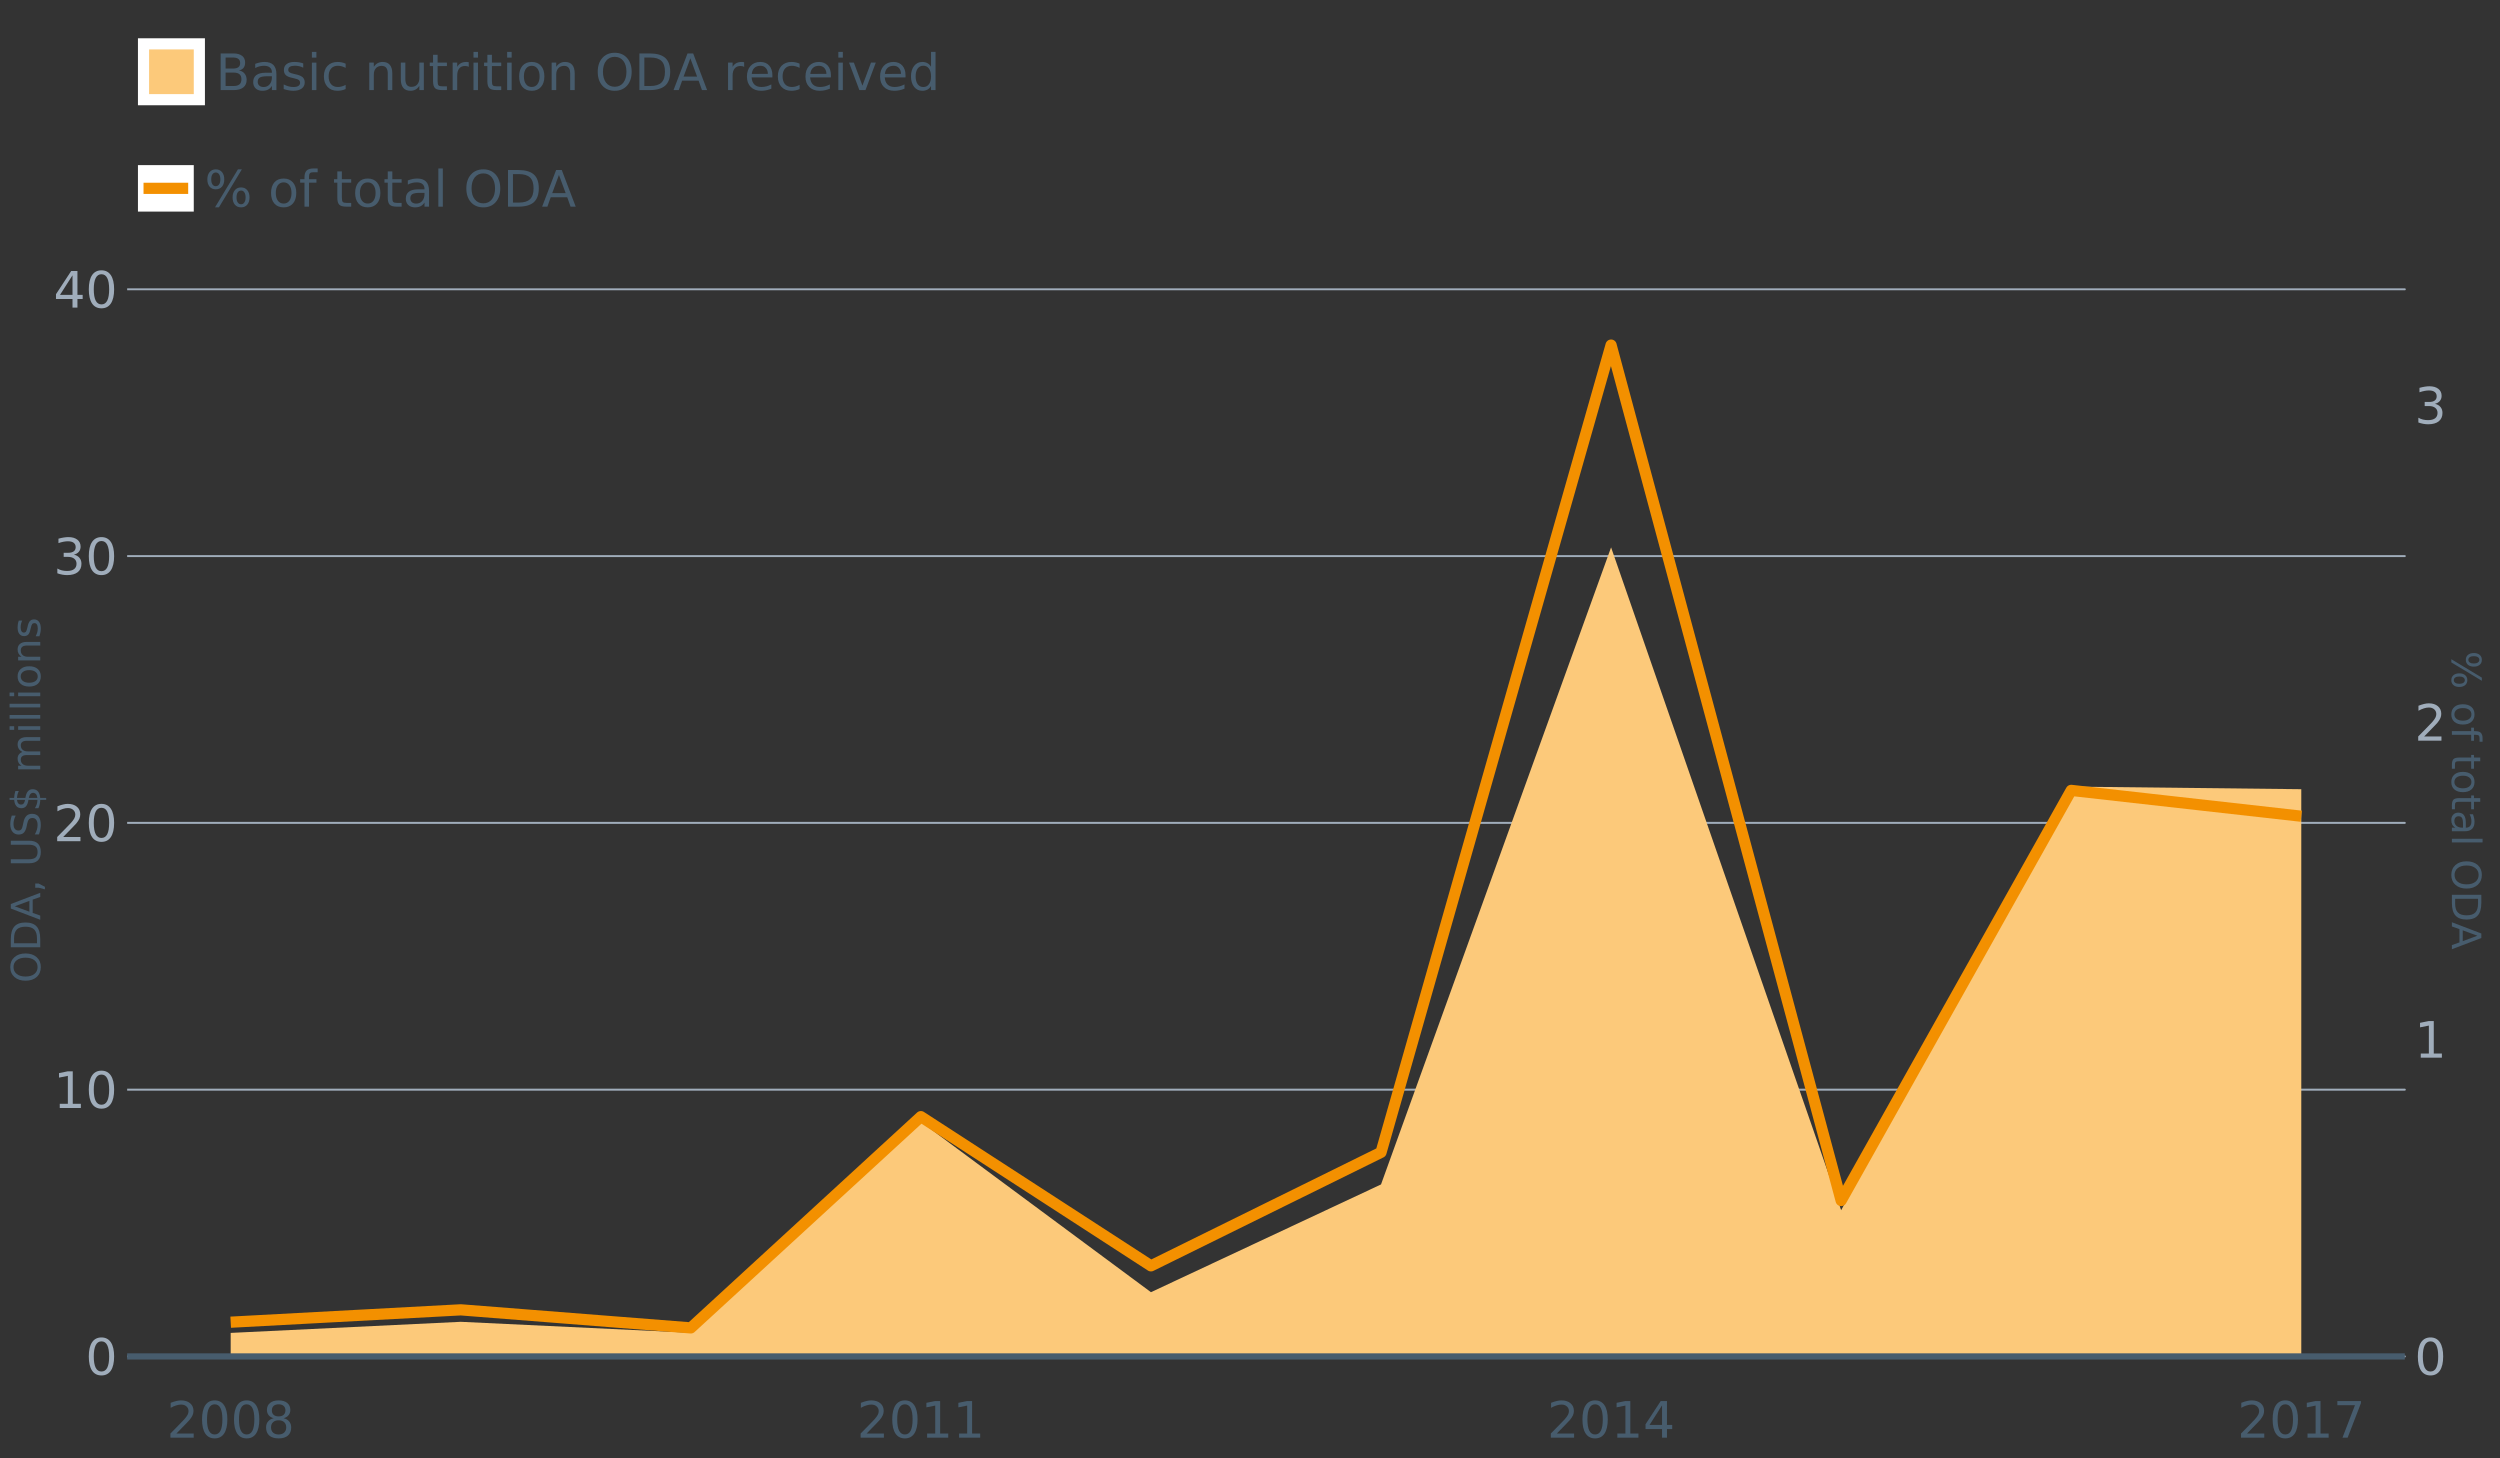 <?xml version="1.0" encoding="UTF-8"?>
<svg xmlns="http://www.w3.org/2000/svg" xmlns:xlink="http://www.w3.org/1999/xlink" width="1234.286pt" height="720pt" viewBox="0 0 1234.286 720" version="1.1">
<rect x="0" y="0" width="1234.286" height="720" fill="#333333" stroke="none"/>
<defs>
<g>
<symbol overflow="visible" id="glyph0-0">
<path style="stroke:none;" d="M 1.234 4.391 L 1.234 -17.5 L 13.641 -17.5 L 13.641 4.391 Z M 2.625 3 L 12.266 3 L 12.266 -16.094 L 2.625 -16.094 Z M 2.625 3 "/>
</symbol>
<symbol overflow="visible" id="glyph0-1">
<path style="stroke:none;" d="M 7.891 -16.484 C 6.629 -16.484 5.68 -15.859 5.047 -14.609 C 4.41 -13.367 4.094 -11.508 4.094 -9.031 C 4.094 -6.551 4.41 -4.691 5.047 -3.453 C 5.68 -2.211 6.629 -1.594 7.891 -1.594 C 9.16 -1.594 10.109 -2.211 10.734 -3.453 C 11.367 -4.691 11.688 -6.551 11.688 -9.031 C 11.688 -11.508 11.367 -13.367 10.734 -14.609 C 10.109 -15.859 9.16 -16.484 7.891 -16.484 Z M 7.891 -18.422 C 9.91 -18.422 11.457 -17.617 12.531 -16.016 C 13.602 -14.41 14.141 -12.082 14.141 -9.031 C 14.141 -5.977 13.602 -3.648 12.531 -2.047 C 11.457 -0.453 9.91 0.344 7.891 0.344 C 5.859 0.344 4.305 -0.453 3.234 -2.047 C 2.172 -3.648 1.641 -5.977 1.641 -9.031 C 1.641 -12.082 2.172 -14.41 3.234 -16.016 C 4.305 -17.617 5.859 -18.422 7.891 -18.422 Z M 7.891 -18.422 "/>
</symbol>
<symbol overflow="visible" id="glyph0-2">
<path style="stroke:none;" d="M 3.078 -2.062 L 7.078 -2.062 L 7.078 -15.859 L 2.719 -14.984 L 2.719 -17.219 L 7.047 -18.094 L 9.5 -18.094 L 9.5 -2.062 L 13.5 -2.062 L 13.5 0 L 3.078 0 Z M 3.078 -2.062 "/>
</symbol>
<symbol overflow="visible" id="glyph0-3">
<path style="stroke:none;" d="M 4.766 -2.062 L 13.297 -2.062 L 13.297 0 L 1.812 0 L 1.812 -2.062 C 2.738 -3.02 4.004 -4.305 5.609 -5.922 C 7.211 -7.547 8.223 -8.594 8.641 -9.062 C 9.422 -9.945 9.969 -10.691 10.281 -11.297 C 10.594 -11.91 10.75 -12.508 10.75 -13.094 C 10.75 -14.051 10.41 -14.832 9.734 -15.438 C 9.055 -16.051 8.176 -16.359 7.094 -16.359 C 6.332 -16.359 5.523 -16.223 4.672 -15.953 C 3.816 -15.691 2.906 -15.289 1.938 -14.75 L 1.938 -17.219 C 2.926 -17.613 3.848 -17.91 4.703 -18.109 C 5.555 -18.316 6.336 -18.422 7.047 -18.422 C 8.922 -18.422 10.414 -17.953 11.531 -17.016 C 12.645 -16.078 13.203 -14.82 13.203 -13.25 C 13.203 -12.508 13.062 -11.805 12.781 -11.141 C 12.508 -10.473 12.004 -9.688 11.266 -8.781 C 11.066 -8.551 10.426 -7.875 9.344 -6.75 C 8.258 -5.633 6.734 -4.07 4.766 -2.062 Z M 4.766 -2.062 "/>
</symbol>
<symbol overflow="visible" id="glyph0-4">
<path style="stroke:none;" d="M 10.062 -9.75 C 11.238 -9.5 12.156 -8.977 12.812 -8.188 C 13.469 -7.395 13.797 -6.422 13.797 -5.266 C 13.797 -3.473 13.18 -2.086 11.953 -1.109 C 10.723 -0.141 8.977 0.344 6.719 0.344 C 5.957 0.344 5.176 0.27 4.375 0.125 C 3.57 -0.02 2.742 -0.242 1.891 -0.547 L 1.891 -2.906 C 2.566 -2.508 3.305 -2.207 4.109 -2 C 4.922 -1.801 5.77 -1.703 6.656 -1.703 C 8.188 -1.703 9.352 -2.004 10.156 -2.609 C 10.957 -3.223 11.359 -4.109 11.359 -5.266 C 11.359 -6.328 10.984 -7.156 10.234 -7.75 C 9.492 -8.352 8.457 -8.656 7.125 -8.656 L 5.016 -8.656 L 5.016 -10.672 L 7.219 -10.672 C 8.426 -10.672 9.348 -10.91 9.984 -11.391 C 10.617 -11.867 10.938 -12.562 10.938 -13.469 C 10.938 -14.395 10.609 -15.109 9.953 -15.609 C 9.297 -16.109 8.352 -16.359 7.125 -16.359 C 6.457 -16.359 5.738 -16.285 4.969 -16.141 C 4.195 -15.992 3.352 -15.766 2.438 -15.453 L 2.438 -17.641 C 3.363 -17.898 4.234 -18.094 5.047 -18.219 C 5.859 -18.352 6.625 -18.422 7.344 -18.422 C 9.195 -18.422 10.664 -18 11.75 -17.156 C 12.832 -16.312 13.375 -15.172 13.375 -13.734 C 13.375 -12.723 13.086 -11.875 12.516 -11.188 C 11.941 -10.5 11.125 -10.02 10.062 -9.75 Z M 10.062 -9.75 "/>
</symbol>
<symbol overflow="visible" id="glyph0-5">
<path style="stroke:none;" d="M 9.375 -15.953 L 3.203 -6.297 L 9.375 -6.297 Z M 8.734 -18.094 L 11.812 -18.094 L 11.812 -6.297 L 14.391 -6.297 L 14.391 -4.266 L 11.812 -4.266 L 11.812 0 L 9.375 0 L 9.375 -4.266 L 1.219 -4.266 L 1.219 -6.625 Z M 8.734 -18.094 "/>
</symbol>
<symbol overflow="visible" id="glyph0-6">
<path style="stroke:none;" d="M 7.891 -8.594 C 6.723 -8.594 5.805 -8.281 5.141 -7.656 C 4.473 -7.031 4.141 -6.176 4.141 -5.094 C 4.141 -4 4.473 -3.141 5.141 -2.516 C 5.805 -1.898 6.723 -1.594 7.891 -1.594 C 9.047 -1.594 9.957 -1.906 10.625 -2.531 C 11.301 -3.156 11.641 -4.008 11.641 -5.094 C 11.641 -6.176 11.305 -7.031 10.641 -7.656 C 9.973 -8.281 9.055 -8.594 7.891 -8.594 Z M 5.438 -9.625 C 4.383 -9.883 3.566 -10.375 2.984 -11.094 C 2.398 -11.812 2.109 -12.691 2.109 -13.734 C 2.109 -15.172 2.625 -16.312 3.656 -17.156 C 4.688 -18 6.098 -18.422 7.891 -18.422 C 9.691 -18.422 11.102 -18 12.125 -17.156 C 13.156 -16.312 13.672 -15.172 13.672 -13.734 C 13.672 -12.691 13.375 -11.812 12.781 -11.094 C 12.195 -10.375 11.383 -9.883 10.344 -9.625 C 11.52 -9.352 12.438 -8.816 13.094 -8.016 C 13.758 -7.223 14.094 -6.25 14.094 -5.094 C 14.094 -3.332 13.555 -1.984 12.484 -1.047 C 11.41 -0.117 9.879 0.344 7.891 0.344 C 5.891 0.344 4.352 -0.117 3.281 -1.047 C 2.219 -1.984 1.688 -3.332 1.688 -5.094 C 1.688 -6.25 2.016 -7.223 2.672 -8.016 C 3.336 -8.816 4.258 -9.352 5.438 -9.625 Z M 4.547 -13.5 C 4.547 -12.562 4.836 -11.828 5.422 -11.297 C 6.004 -10.773 6.828 -10.516 7.891 -10.516 C 8.941 -10.516 9.766 -10.773 10.359 -11.297 C 10.953 -11.828 11.25 -12.562 11.25 -13.5 C 11.25 -14.438 10.953 -15.164 10.359 -15.688 C 9.766 -16.219 8.941 -16.484 7.891 -16.484 C 6.828 -16.484 6.004 -16.219 5.422 -15.688 C 4.836 -15.164 4.547 -14.438 4.547 -13.5 Z M 4.547 -13.5 "/>
</symbol>
<symbol overflow="visible" id="glyph0-7">
<path style="stroke:none;" d="M 2.031 -18.094 L 13.672 -18.094 L 13.672 -17.047 L 7.094 0 L 4.547 0 L 10.719 -16.031 L 2.031 -16.031 Z M 2.031 -18.094 "/>
</symbol>
<symbol overflow="visible" id="glyph0-8">
<path style="stroke:none;" d="M 4.875 -8.641 L 4.875 -2.016 L 8.812 -2.016 C 10.125 -2.016 11.098 -2.285 11.734 -2.828 C 12.367 -3.367 12.688 -4.203 12.688 -5.328 C 12.688 -6.461 12.367 -7.297 11.734 -7.828 C 11.098 -8.367 10.125 -8.641 8.812 -8.641 Z M 4.875 -16.078 L 4.875 -10.625 L 8.5 -10.625 C 9.695 -10.625 10.586 -10.848 11.172 -11.297 C 11.766 -11.742 12.062 -12.426 12.062 -13.344 C 12.062 -14.258 11.766 -14.941 11.172 -15.391 C 10.586 -15.848 9.695 -16.078 8.5 -16.078 Z M 2.438 -18.094 L 8.688 -18.094 C 10.551 -18.094 11.988 -17.703 13 -16.922 C 14.008 -16.148 14.516 -15.051 14.516 -13.625 C 14.516 -12.508 14.254 -11.625 13.734 -10.969 C 13.223 -10.32 12.469 -9.914 11.469 -9.75 C 12.664 -9.488 13.598 -8.945 14.266 -8.125 C 14.93 -7.312 15.266 -6.289 15.266 -5.062 C 15.266 -3.445 14.711 -2.195 13.609 -1.312 C 12.516 -0.438 10.953 0 8.922 0 L 2.438 0 Z M 2.438 -18.094 "/>
</symbol>
<symbol overflow="visible" id="glyph0-9">
<path style="stroke:none;" d="M 8.5 -6.828 C 6.695 -6.828 5.445 -6.617 4.75 -6.203 C 4.062 -5.785 3.719 -5.082 3.719 -4.094 C 3.719 -3.301 3.977 -2.672 4.5 -2.203 C 5.02 -1.742 5.727 -1.516 6.625 -1.516 C 7.863 -1.516 8.852 -1.953 9.594 -2.828 C 10.344 -3.703 10.719 -4.867 10.719 -6.328 L 10.719 -6.828 Z M 12.953 -7.734 L 12.953 0 L 10.719 0 L 10.719 -2.062 C 10.207 -1.238 9.57 -0.629 8.812 -0.234 C 8.062 0.148 7.133 0.344 6.031 0.344 C 4.645 0.344 3.539 -0.039 2.719 -0.812 C 1.895 -1.594 1.484 -2.641 1.484 -3.953 C 1.484 -5.473 1.992 -6.617 3.016 -7.391 C 4.047 -8.172 5.57 -8.562 7.594 -8.562 L 10.719 -8.562 L 10.719 -8.781 C 10.719 -9.812 10.379 -10.602 9.703 -11.156 C 9.035 -11.719 8.094 -12 6.875 -12 C 6.094 -12 5.332 -11.906 4.594 -11.719 C 3.863 -11.539 3.16 -11.266 2.484 -10.891 L 2.484 -12.953 C 3.297 -13.266 4.086 -13.5 4.859 -13.656 C 5.629 -13.812 6.375 -13.891 7.094 -13.891 C 9.062 -13.891 10.531 -13.379 11.5 -12.359 C 12.469 -11.348 12.953 -9.805 12.953 -7.734 Z M 12.953 -7.734 "/>
</symbol>
<symbol overflow="visible" id="glyph0-10">
<path style="stroke:none;" d="M 10.984 -13.172 L 10.984 -11.062 C 10.359 -11.383 9.707 -11.625 9.031 -11.781 C 8.352 -11.945 7.648 -12.031 6.922 -12.031 C 5.816 -12.031 4.984 -11.859 4.422 -11.516 C 3.867 -11.18 3.594 -10.676 3.594 -10 C 3.594 -9.477 3.789 -9.066 4.188 -8.766 C 4.582 -8.473 5.379 -8.195 6.578 -7.938 L 7.344 -7.766 C 8.926 -7.422 10.051 -6.941 10.719 -6.328 C 11.383 -5.711 11.719 -4.852 11.719 -3.75 C 11.719 -2.488 11.219 -1.488 10.219 -0.75 C 9.219 -0.02 7.848 0.344 6.109 0.344 C 5.379 0.344 4.617 0.27 3.828 0.125 C 3.047 -0.008 2.219 -0.219 1.344 -0.5 L 1.344 -2.797 C 2.164 -2.367 2.977 -2.047 3.781 -1.828 C 4.582 -1.617 5.375 -1.516 6.156 -1.516 C 7.207 -1.516 8.016 -1.691 8.578 -2.047 C 9.141 -2.41 9.422 -2.922 9.422 -3.578 C 9.422 -4.18 9.219 -4.645 8.812 -4.969 C 8.406 -5.289 7.508 -5.602 6.125 -5.906 L 5.359 -6.078 C 3.973 -6.367 2.973 -6.816 2.359 -7.422 C 1.742 -8.023 1.438 -8.848 1.438 -9.891 C 1.438 -11.172 1.891 -12.156 2.797 -12.844 C 3.703 -13.539 4.988 -13.891 6.656 -13.891 C 7.477 -13.891 8.25 -13.828 8.969 -13.703 C 9.695 -13.586 10.367 -13.41 10.984 -13.172 Z M 10.984 -13.172 "/>
</symbol>
<symbol overflow="visible" id="glyph0-11">
<path style="stroke:none;" d="M 2.344 -13.562 L 4.562 -13.562 L 4.562 0 L 2.344 0 Z M 2.344 -18.859 L 4.562 -18.859 L 4.562 -16.031 L 2.344 -16.031 Z M 2.344 -18.859 "/>
</symbol>
<symbol overflow="visible" id="glyph0-12">
<path style="stroke:none;" d="M 12.109 -13.047 L 12.109 -10.969 C 11.473 -11.312 10.836 -11.566 10.203 -11.734 C 9.566 -11.91 8.926 -12 8.281 -12 C 6.844 -12 5.723 -11.539 4.922 -10.625 C 4.117 -9.707 3.719 -8.422 3.719 -6.766 C 3.719 -5.109 4.117 -3.82 4.922 -2.906 C 5.723 -1.988 6.844 -1.531 8.281 -1.531 C 8.926 -1.531 9.566 -1.617 10.203 -1.797 C 10.836 -1.973 11.473 -2.234 12.109 -2.578 L 12.109 -0.516 C 11.484 -0.223 10.836 -0.008 10.172 0.125 C 9.504 0.27 8.797 0.344 8.047 0.344 C 6.004 0.344 4.379 -0.297 3.172 -1.578 C 1.973 -2.859 1.375 -4.586 1.375 -6.766 C 1.375 -8.984 1.977 -10.723 3.188 -11.984 C 4.406 -13.254 6.07 -13.891 8.188 -13.891 C 8.875 -13.891 9.547 -13.816 10.203 -13.672 C 10.859 -13.535 11.492 -13.328 12.109 -13.047 Z M 12.109 -13.047 "/>
</symbol>
<symbol overflow="visible" id="glyph0-13">
<path style="stroke:none;" d=""/>
</symbol>
<symbol overflow="visible" id="glyph0-14">
<path style="stroke:none;" d="M 13.625 -8.188 L 13.625 0 L 11.391 0 L 11.391 -8.125 C 11.391 -9.406 11.141 -10.363 10.641 -11 C 10.141 -11.633 9.391 -11.953 8.391 -11.953 C 7.18 -11.953 6.227 -11.566 5.531 -10.797 C 4.844 -10.035 4.5 -8.992 4.5 -7.672 L 4.5 0 L 2.25 0 L 2.25 -13.562 L 4.5 -13.562 L 4.5 -11.469 C 5.031 -12.281 5.656 -12.883 6.375 -13.281 C 7.102 -13.688 7.938 -13.891 8.875 -13.891 C 10.438 -13.891 11.617 -13.406 12.422 -12.438 C 13.223 -11.477 13.625 -10.062 13.625 -8.188 Z M 13.625 -8.188 "/>
</symbol>
<symbol overflow="visible" id="glyph0-15">
<path style="stroke:none;" d="M 2.109 -5.359 L 2.109 -13.562 L 4.344 -13.562 L 4.344 -5.438 C 4.344 -4.156 4.594 -3.191 5.094 -2.547 C 5.594 -1.91 6.344 -1.594 7.344 -1.594 C 8.539 -1.594 9.488 -1.973 10.188 -2.734 C 10.895 -3.504 11.25 -4.551 11.25 -5.875 L 11.25 -13.562 L 13.469 -13.562 L 13.469 0 L 11.25 0 L 11.25 -2.078 C 10.707 -1.254 10.078 -0.645 9.359 -0.25 C 8.641 0.145 7.812 0.344 6.875 0.344 C 5.312 0.344 4.125 -0.141 3.312 -1.109 C 2.508 -2.078 2.109 -3.492 2.109 -5.359 Z M 7.719 -13.891 Z M 7.719 -13.891 "/>
</symbol>
<symbol overflow="visible" id="glyph0-16">
<path style="stroke:none;" d="M 4.547 -17.422 L 4.547 -13.562 L 9.141 -13.562 L 9.141 -11.844 L 4.547 -11.844 L 4.547 -4.469 C 4.547 -3.363 4.695 -2.648 5 -2.328 C 5.301 -2.016 5.914 -1.859 6.844 -1.859 L 9.141 -1.859 L 9.141 0 L 6.844 0 C 5.125 0 3.938 -0.316 3.281 -0.953 C 2.625 -1.598 2.297 -2.77 2.297 -4.469 L 2.297 -11.844 L 0.672 -11.844 L 0.672 -13.562 L 2.297 -13.562 L 2.297 -17.422 Z M 4.547 -17.422 "/>
</symbol>
<symbol overflow="visible" id="glyph0-17">
<path style="stroke:none;" d="M 10.203 -11.484 C 9.953 -11.629 9.676 -11.734 9.375 -11.797 C 9.082 -11.867 8.758 -11.906 8.406 -11.906 C 7.145 -11.906 6.176 -11.492 5.5 -10.672 C 4.832 -9.859 4.5 -8.68 4.5 -7.141 L 4.5 0 L 2.25 0 L 2.25 -13.562 L 4.5 -13.562 L 4.5 -11.469 C 4.969 -12.289 5.578 -12.898 6.328 -13.297 C 7.078 -13.691 7.988 -13.891 9.062 -13.891 C 9.219 -13.891 9.383 -13.879 9.562 -13.859 C 9.75 -13.836 9.957 -13.812 10.188 -13.781 Z M 10.203 -11.484 "/>
</symbol>
<symbol overflow="visible" id="glyph0-18">
<path style="stroke:none;" d="M 7.594 -12 C 6.395 -12 5.445 -11.531 4.75 -10.594 C 4.062 -9.664 3.719 -8.391 3.719 -6.766 C 3.719 -5.148 4.062 -3.875 4.75 -2.938 C 5.445 -2 6.395 -1.531 7.594 -1.531 C 8.781 -1.531 9.723 -2 10.422 -2.938 C 11.117 -3.875 11.469 -5.148 11.469 -6.766 C 11.469 -8.379 11.117 -9.656 10.422 -10.594 C 9.723 -11.531 8.781 -12 7.594 -12 Z M 7.594 -13.891 C 9.531 -13.891 11.051 -13.258 12.156 -12 C 13.27 -10.738 13.828 -8.992 13.828 -6.766 C 13.828 -4.547 13.27 -2.805 12.156 -1.547 C 11.051 -0.285 9.531 0.344 7.594 0.344 C 5.645 0.344 4.117 -0.285 3.016 -1.547 C 1.922 -2.805 1.375 -4.547 1.375 -6.766 C 1.375 -8.992 1.922 -10.738 3.016 -12 C 4.117 -13.258 5.645 -13.891 7.594 -13.891 Z M 7.594 -13.891 "/>
</symbol>
<symbol overflow="visible" id="glyph0-19">
<path style="stroke:none;" d="M 9.781 -16.422 C 8 -16.422 6.582 -15.758 5.531 -14.438 C 4.488 -13.113 3.969 -11.312 3.969 -9.031 C 3.969 -6.75 4.488 -4.945 5.531 -3.625 C 6.582 -2.301 8 -1.641 9.781 -1.641 C 11.551 -1.641 12.957 -2.301 14 -3.625 C 15.039 -4.945 15.562 -6.75 15.562 -9.031 C 15.562 -11.312 15.039 -13.113 14 -14.438 C 12.957 -15.758 11.551 -16.422 9.781 -16.422 Z M 9.781 -18.422 C 12.312 -18.422 14.336 -17.566 15.859 -15.859 C 17.379 -14.16 18.141 -11.883 18.141 -9.031 C 18.141 -6.176 17.379 -3.898 15.859 -2.203 C 14.336 -0.504 12.312 0.344 9.781 0.344 C 7.227 0.344 5.191 -0.5 3.672 -2.188 C 2.148 -3.883 1.391 -6.164 1.391 -9.031 C 1.391 -11.883 2.148 -14.16 3.672 -15.859 C 5.191 -17.566 7.227 -18.422 9.781 -18.422 Z M 9.781 -18.422 "/>
</symbol>
<symbol overflow="visible" id="glyph0-20">
<path style="stroke:none;" d="M 4.875 -16.078 L 4.875 -2.016 L 7.844 -2.016 C 10.332 -2.016 12.156 -2.578 13.312 -3.703 C 14.477 -4.836 15.062 -6.625 15.062 -9.062 C 15.062 -11.488 14.477 -13.266 13.312 -14.391 C 12.156 -15.516 10.332 -16.078 7.844 -16.078 Z M 2.438 -18.094 L 7.469 -18.094 C 10.969 -18.094 13.535 -17.363 15.172 -15.906 C 16.816 -14.445 17.641 -12.164 17.641 -9.062 C 17.641 -5.945 16.816 -3.656 15.172 -2.188 C 13.523 -0.727 10.957 0 7.469 0 L 2.438 0 Z M 2.438 -18.094 "/>
</symbol>
<symbol overflow="visible" id="glyph0-21">
<path style="stroke:none;" d="M 8.484 -15.672 L 5.156 -6.672 L 11.812 -6.672 Z M 7.094 -18.094 L 9.875 -18.094 L 16.766 0 L 14.219 0 L 12.578 -4.641 L 4.422 -4.641 L 2.781 0 L 0.188 0 Z M 7.094 -18.094 "/>
</symbol>
<symbol overflow="visible" id="glyph0-22">
<path style="stroke:none;" d="M 13.938 -7.344 L 13.938 -6.25 L 3.688 -6.25 C 3.789 -4.719 4.254 -3.547 5.078 -2.734 C 5.91 -1.93 7.066 -1.531 8.547 -1.531 C 9.398 -1.531 10.227 -1.633 11.031 -1.844 C 11.832 -2.062 12.629 -2.379 13.422 -2.797 L 13.422 -0.688 C 12.617 -0.352 11.797 -0.098 10.953 0.078 C 10.117 0.254 9.27 0.344 8.406 0.344 C 6.238 0.344 4.523 -0.281 3.266 -1.531 C 2.004 -2.789 1.375 -4.5 1.375 -6.656 C 1.375 -8.875 1.973 -10.633 3.172 -11.938 C 4.367 -13.238 5.984 -13.891 8.016 -13.891 C 9.848 -13.891 11.289 -13.301 12.344 -12.125 C 13.406 -10.957 13.938 -9.363 13.938 -7.344 Z M 11.719 -8 C 11.695 -9.219 11.352 -10.188 10.688 -10.906 C 10.02 -11.633 9.141 -12 8.047 -12 C 6.797 -12 5.797 -11.645 5.047 -10.938 C 4.305 -10.238 3.879 -9.254 3.766 -7.984 Z M 11.719 -8 "/>
</symbol>
<symbol overflow="visible" id="glyph0-23">
<path style="stroke:none;" d="M 0.734 -13.562 L 3.109 -13.562 L 7.344 -2.188 L 11.578 -13.562 L 13.938 -13.562 L 8.859 0 L 5.828 0 Z M 0.734 -13.562 "/>
</symbol>
<symbol overflow="visible" id="glyph0-24">
<path style="stroke:none;" d="M 11.266 -11.516 L 11.266 -18.859 L 13.5 -18.859 L 13.5 0 L 11.266 0 L 11.266 -2.031 C 10.797 -1.227 10.203 -0.629 9.484 -0.234 C 8.773 0.148 7.922 0.344 6.922 0.344 C 5.273 0.344 3.938 -0.305 2.906 -1.609 C 1.883 -2.922 1.375 -4.641 1.375 -6.766 C 1.375 -8.898 1.883 -10.617 2.906 -11.922 C 3.938 -13.234 5.273 -13.891 6.922 -13.891 C 7.922 -13.891 8.773 -13.691 9.484 -13.297 C 10.203 -12.91 10.797 -12.316 11.266 -11.516 Z M 3.672 -6.766 C 3.672 -5.129 4.004 -3.844 4.672 -2.906 C 5.348 -1.977 6.281 -1.516 7.469 -1.516 C 8.645 -1.516 9.57 -1.977 10.25 -2.906 C 10.926 -3.844 11.266 -5.129 11.266 -6.766 C 11.266 -8.41 10.926 -9.695 10.25 -10.625 C 9.57 -11.562 8.645 -12.031 7.469 -12.031 C 6.281 -12.031 5.348 -11.562 4.672 -10.625 C 4.004 -9.695 3.672 -8.41 3.672 -6.766 Z M 3.672 -6.766 "/>
</symbol>
<symbol overflow="visible" id="glyph0-25">
<path style="stroke:none;" d="M 18.047 -7.953 C 17.336 -7.953 16.781 -7.656 16.375 -7.062 C 15.977 -6.469 15.781 -5.633 15.781 -4.562 C 15.781 -3.52 15.977 -2.695 16.375 -2.094 C 16.781 -1.488 17.336 -1.188 18.047 -1.188 C 18.723 -1.188 19.258 -1.488 19.656 -2.094 C 20.062 -2.695 20.266 -3.52 20.266 -4.562 C 20.266 -5.625 20.062 -6.453 19.656 -7.047 C 19.258 -7.648 18.723 -7.953 18.047 -7.953 Z M 18.047 -9.5 C 19.316 -9.5 20.328 -9.051 21.078 -8.156 C 21.828 -7.27 22.203 -6.07 22.203 -4.562 C 22.203 -3.051 21.82 -1.852 21.062 -0.969 C 20.312 -0.094 19.305 0.344 18.047 0.344 C 16.742 0.344 15.719 -0.094 14.969 -0.969 C 14.219 -1.852 13.844 -3.051 13.844 -4.562 C 13.844 -6.082 14.219 -7.285 14.969 -8.172 C 15.727 -9.055 16.754 -9.5 18.047 -9.5 Z M 5.531 -16.875 C 4.844 -16.875 4.297 -16.57 3.891 -15.969 C 3.492 -15.375 3.297 -14.551 3.297 -13.5 C 3.297 -12.426 3.492 -11.594 3.891 -11 C 4.285 -10.406 4.832 -10.109 5.531 -10.109 C 6.238 -10.109 6.789 -10.406 7.188 -11 C 7.594 -11.594 7.797 -12.426 7.797 -13.5 C 7.797 -14.539 7.594 -15.363 7.188 -15.969 C 6.781 -16.57 6.227 -16.875 5.531 -16.875 Z M 16.484 -18.422 L 18.422 -18.422 L 7.094 0.344 L 5.156 0.344 Z M 5.531 -18.422 C 6.812 -18.422 7.832 -17.977 8.594 -17.094 C 9.352 -16.207 9.734 -15.008 9.734 -13.5 C 9.734 -11.969 9.352 -10.758 8.594 -9.875 C 7.844 -9 6.82 -8.562 5.531 -8.562 C 4.25 -8.562 3.234 -9.004 2.484 -9.891 C 1.742 -10.773 1.375 -11.977 1.375 -13.5 C 1.375 -15 1.75 -16.191 2.5 -17.078 C 3.25 -17.973 4.258 -18.422 5.531 -18.422 Z M 5.531 -18.422 "/>
</symbol>
<symbol overflow="visible" id="glyph0-26">
<path style="stroke:none;" d="M 9.203 -18.859 L 9.203 -17 L 7.078 -17 C 6.273 -17 5.719 -16.836 5.406 -16.516 C 5.094 -16.191 4.938 -15.609 4.938 -14.766 L 4.938 -13.562 L 8.609 -13.562 L 8.609 -11.844 L 4.938 -11.844 L 4.938 0 L 2.703 0 L 2.703 -11.844 L 0.562 -11.844 L 0.562 -13.562 L 2.703 -13.562 L 2.703 -14.516 C 2.703 -16.023 3.051 -17.125 3.75 -17.812 C 4.457 -18.508 5.57 -18.859 7.094 -18.859 Z M 9.203 -18.859 "/>
</symbol>
<symbol overflow="visible" id="glyph0-27">
<path style="stroke:none;" d="M 2.344 -18.859 L 4.562 -18.859 L 4.562 0 L 2.344 0 Z M 2.344 -18.859 "/>
</symbol>
<symbol overflow="visible" id="glyph1-0">
<path style="stroke:none;" d="M 3.531 -1 L -14.062 -1 L -14.062 -10.969 L 3.531 -10.969 Z M 2.422 -2.109 L 2.422 -9.859 L -12.938 -9.859 L -12.938 -2.109 Z M 2.422 -2.109 "/>
</symbol>
<symbol overflow="visible" id="glyph1-1">
<path style="stroke:none;" d="M -13.203 -7.859 C -13.203 -6.43 -12.664 -5.297 -11.594 -4.453 C -10.531 -3.609 -9.082 -3.188 -7.25 -3.188 C -5.414 -3.188 -3.969 -3.609 -2.906 -4.453 C -1.844 -5.297 -1.312 -6.43 -1.312 -7.859 C -1.312 -9.285 -1.844 -10.414 -2.906 -11.25 C -3.969 -12.082 -5.414 -12.5 -7.25 -12.5 C -9.082 -12.5 -10.531 -12.082 -11.594 -11.25 C -12.664 -10.414 -13.203 -9.285 -13.203 -7.859 Z M -14.797 -7.859 C -14.797 -9.891 -14.113 -11.516 -12.75 -12.734 C -11.383 -13.961 -9.551 -14.578 -7.25 -14.578 C -4.957 -14.578 -3.129 -13.961 -1.766 -12.734 C -0.398 -11.516 0.281 -9.891 0.281 -7.859 C 0.281 -5.816 -0.398 -4.18 -1.766 -2.953 C -3.129 -1.734 -4.957 -1.125 -7.25 -1.125 C -9.551 -1.125 -11.383 -1.734 -12.75 -2.953 C -14.113 -4.18 -14.797 -5.816 -14.797 -7.859 Z M -14.797 -7.859 "/>
</symbol>
<symbol overflow="visible" id="glyph1-2">
<path style="stroke:none;" d="M -12.922 -3.922 L -1.609 -3.922 L -1.609 -6.297 C -1.609 -8.305 -2.062 -9.773 -2.969 -10.703 C -3.883 -11.629 -5.32 -12.094 -7.281 -12.094 C -9.227 -12.094 -10.656 -11.629 -11.562 -10.703 C -12.469 -9.773 -12.922 -8.305 -12.922 -6.297 Z M -14.531 -1.953 L -14.531 -6 C -14.531 -8.812 -13.941 -10.875 -12.766 -12.188 C -11.598 -13.508 -9.77 -14.172 -7.281 -14.172 C -4.781 -14.172 -2.941 -13.508 -1.766 -12.188 C -0.586 -10.863 0 -8.801 0 -6 L 0 -1.953 Z M -14.531 -1.953 "/>
</symbol>
<symbol overflow="visible" id="glyph1-3">
<path style="stroke:none;" d="M -12.594 -6.812 L -5.359 -4.141 L -5.359 -9.484 Z M -14.531 -5.703 L -14.531 -7.938 L 0 -13.469 L 0 -11.422 L -3.734 -10.109 L -3.734 -3.547 L 0 -2.234 L 0 -0.156 Z M -14.531 -5.703 "/>
</symbol>
<symbol overflow="visible" id="glyph1-4">
<path style="stroke:none;" d="M -2.469 -2.344 L -2.469 -4.391 L -0.797 -4.391 L 2.312 -2.797 L 2.312 -1.531 L -0.797 -2.344 Z M -2.469 -2.344 "/>
</symbol>
<symbol overflow="visible" id="glyph1-5">
<path style="stroke:none;" d=""/>
</symbol>
<symbol overflow="visible" id="glyph1-6">
<path style="stroke:none;" d="M -14.531 -1.734 L -14.531 -3.703 L -5.703 -3.703 C -4.148 -3.703 -3.031 -3.984 -2.344 -4.547 C -1.656 -5.117 -1.312 -6.035 -1.312 -7.297 C -1.312 -8.555 -1.656 -9.469 -2.344 -10.031 C -3.031 -10.602 -4.148 -10.891 -5.703 -10.891 L -14.531 -10.891 L -14.531 -12.859 L -5.469 -12.859 C -3.57 -12.859 -2.141 -12.391 -1.172 -11.453 C -0.203 -10.516 0.281 -9.129 0.281 -7.297 C 0.281 -5.461 -0.203 -4.078 -1.172 -3.141 C -2.141 -2.203 -3.57 -1.734 -5.469 -1.734 Z M -14.531 -1.734 "/>
</symbol>
<symbol overflow="visible" id="glyph1-7">
<path style="stroke:none;" d="M -14.062 -10.672 L -12.141 -10.672 C -12.492 -9.922 -12.758 -9.211 -12.938 -8.547 C -13.113 -7.891 -13.203 -7.254 -13.203 -6.641 C -13.203 -5.566 -12.992 -4.738 -12.578 -4.156 C -12.16 -3.582 -11.57 -3.297 -10.812 -3.297 C -10.164 -3.297 -9.676 -3.488 -9.344 -3.875 C -9.02 -4.258 -8.758 -4.988 -8.562 -6.062 L -8.312 -7.25 C -8.031 -8.719 -7.535 -9.801 -6.828 -10.5 C -6.129 -11.195 -5.191 -11.547 -4.016 -11.547 C -2.598 -11.547 -1.523 -11.07 -0.797 -10.125 C -0.078 -9.188 0.281 -7.805 0.281 -5.984 C 0.281 -5.297 0.203 -4.562 0.047 -3.781 C -0.109 -3.008 -0.336 -2.207 -0.641 -1.375 L -2.672 -1.375 C -2.223 -2.164 -1.883 -2.945 -1.656 -3.719 C -1.426 -4.488 -1.312 -5.242 -1.312 -5.984 C -1.312 -7.098 -1.531 -7.957 -1.969 -8.562 C -2.414 -9.176 -3.047 -9.484 -3.859 -9.484 C -4.578 -9.484 -5.133 -9.266 -5.531 -8.828 C -5.938 -8.391 -6.238 -7.672 -6.438 -6.672 L -6.672 -5.484 C -6.961 -4.016 -7.422 -2.953 -8.047 -2.297 C -8.672 -1.641 -9.539 -1.312 -10.656 -1.312 C -11.938 -1.312 -12.945 -1.766 -13.688 -2.672 C -14.426 -3.578 -14.797 -4.828 -14.797 -6.422 C -14.797 -7.098 -14.734 -7.789 -14.609 -8.5 C -14.484 -9.207 -14.301 -9.93 -14.062 -10.672 Z M -14.062 -10.672 "/>
</symbol>
<symbol overflow="visible" id="glyph1-8">
<path style="stroke:none;" d="M 2.938 -6.734 L 2.938 -5.766 L 0 -5.75 C -0.008 -5.07 -0.086 -4.391 -0.234 -3.703 C -0.379 -3.023 -0.598 -2.344 -0.891 -1.656 L -2.641 -1.656 C -2.234 -2.312 -1.922 -2.977 -1.703 -3.656 C -1.492 -4.344 -1.383 -5.047 -1.375 -5.766 L -5.828 -5.766 C -6.055 -4.328 -6.445 -3.281 -7 -2.625 C -7.562 -1.977 -8.332 -1.656 -9.312 -1.656 C -10.363 -1.656 -11.191 -2.008 -11.797 -2.719 C -12.41 -3.426 -12.766 -4.441 -12.859 -5.766 L -15.141 -5.766 L -15.141 -6.734 L -12.891 -6.734 C -12.859 -7.336 -12.789 -7.922 -12.688 -8.484 C -12.594 -9.055 -12.457 -9.609 -12.281 -10.141 L -10.578 -10.141 C -10.848 -9.609 -11.055 -9.055 -11.203 -8.484 C -11.359 -7.91 -11.453 -7.328 -11.484 -6.734 L -7.328 -6.734 C -7.098 -8.211 -6.691 -9.297 -6.109 -9.984 C -5.523 -10.68 -4.723 -11.031 -3.703 -11.031 C -2.609 -11.031 -1.742 -10.66 -1.109 -9.922 C -0.484 -9.18 -0.117 -8.117 -0.016 -6.734 Z M -7.5 -5.766 L -11.484 -5.766 C -11.398 -5.016 -11.188 -4.441 -10.844 -4.047 C -10.5 -3.648 -10.039 -3.453 -9.469 -3.453 C -8.914 -3.453 -8.484 -3.633 -8.172 -4 C -7.859 -4.363 -7.633 -4.953 -7.5 -5.766 Z M -5.625 -6.734 L -1.406 -6.734 C -1.52 -7.555 -1.754 -8.176 -2.109 -8.594 C -2.461 -9.02 -2.938 -9.234 -3.531 -9.234 C -4.094 -9.234 -4.539 -9.031 -4.875 -8.625 C -5.219 -8.227 -5.469 -7.598 -5.625 -6.734 Z M -5.625 -6.734 "/>
</symbol>
<symbol overflow="visible" id="glyph1-9">
<path style="stroke:none;" d="M -8.812 -10.375 C -9.613 -10.82 -10.207 -11.352 -10.594 -11.969 C -10.977 -12.594 -11.172 -13.328 -11.172 -14.172 C -11.172 -15.305 -10.77 -16.18 -9.969 -16.797 C -9.176 -17.422 -8.047 -17.734 -6.578 -17.734 L 0 -17.734 L 0 -15.922 L -6.516 -15.922 C -7.566 -15.922 -8.344 -15.734 -8.844 -15.359 C -9.352 -14.992 -9.609 -14.43 -9.609 -13.672 C -9.609 -12.742 -9.301 -12.008 -8.688 -11.469 C -8.07 -10.938 -7.227 -10.672 -6.156 -10.672 L 0 -10.672 L 0 -8.875 L -6.516 -8.875 C -7.566 -8.875 -8.344 -8.688 -8.844 -8.312 C -9.352 -7.945 -9.609 -7.375 -9.609 -6.594 C -9.609 -5.688 -9.297 -4.961 -8.672 -4.422 C -8.055 -3.879 -7.219 -3.609 -6.156 -3.609 L 0 -3.609 L 0 -1.812 L -10.906 -1.812 L -10.906 -3.609 L -9.203 -3.609 C -9.879 -4.016 -10.375 -4.504 -10.688 -5.078 C -11.008 -5.648 -11.172 -6.328 -11.172 -7.109 C -11.172 -7.898 -10.969 -8.57 -10.562 -9.125 C -10.156 -9.688 -9.57 -10.102 -8.812 -10.375 Z M -8.812 -10.375 "/>
</symbol>
<symbol overflow="visible" id="glyph1-10">
<path style="stroke:none;" d="M -10.906 -1.875 L -10.906 -3.672 L 0 -3.672 L 0 -1.875 Z M -15.141 -1.875 L -15.141 -3.672 L -12.875 -3.672 L -12.875 -1.875 Z M -15.141 -1.875 "/>
</symbol>
<symbol overflow="visible" id="glyph1-11">
<path style="stroke:none;" d="M -15.141 -1.875 L -15.141 -3.672 L 0 -3.672 L 0 -1.875 Z M -15.141 -1.875 "/>
</symbol>
<symbol overflow="visible" id="glyph1-12">
<path style="stroke:none;" d="M -9.641 -6.109 C -9.641 -5.141 -9.266 -4.375 -8.516 -3.812 C -7.773 -3.258 -6.75 -2.984 -5.438 -2.984 C -4.133 -2.984 -3.109 -3.258 -2.359 -3.812 C -1.609 -4.375 -1.234 -5.141 -1.234 -6.109 C -1.234 -7.055 -1.609 -7.805 -2.359 -8.359 C -3.117 -8.922 -4.145 -9.203 -5.438 -9.203 C -6.727 -9.203 -7.75 -8.922 -8.5 -8.359 C -9.258 -7.805 -9.641 -7.055 -9.641 -6.109 Z M -11.172 -6.109 C -11.172 -7.66 -10.66 -8.879 -9.641 -9.766 C -8.629 -10.66 -7.227 -11.109 -5.438 -11.109 C -3.656 -11.109 -2.254 -10.66 -1.234 -9.766 C -0.223 -8.879 0.281 -7.66 0.281 -6.109 C 0.281 -4.535 -0.223 -3.305 -1.234 -2.422 C -2.254 -1.535 -3.656 -1.094 -5.438 -1.094 C -7.227 -1.094 -8.629 -1.535 -9.641 -2.422 C -10.66 -3.305 -11.172 -4.535 -11.172 -6.109 Z M -11.172 -6.109 "/>
</symbol>
<symbol overflow="visible" id="glyph1-13">
<path style="stroke:none;" d="M -6.578 -10.938 L 0 -10.938 L 0 -9.156 L -6.516 -9.156 C -7.555 -9.156 -8.332 -8.953 -8.844 -8.547 C -9.352 -8.141 -9.609 -7.535 -9.609 -6.734 C -9.609 -5.766 -9.301 -5 -8.688 -4.438 C -8.07 -3.883 -7.227 -3.609 -6.156 -3.609 L 0 -3.609 L 0 -1.812 L -10.906 -1.812 L -10.906 -3.609 L -9.203 -3.609 C -9.859 -4.035 -10.348 -4.539 -10.672 -5.125 C -11.004 -5.707 -11.172 -6.379 -11.172 -7.141 C -11.172 -8.391 -10.781 -9.332 -10 -9.969 C -9.227 -10.613 -8.086 -10.938 -6.578 -10.938 Z M -6.578 -10.938 "/>
</symbol>
<symbol overflow="visible" id="glyph1-14">
<path style="stroke:none;" d="M -10.578 -8.828 L -8.891 -8.828 C -9.148 -8.328 -9.344 -7.801 -9.469 -7.25 C -9.602 -6.707 -9.672 -6.145 -9.672 -5.562 C -9.672 -4.664 -9.531 -3.992 -9.25 -3.547 C -8.977 -3.109 -8.57 -2.891 -8.031 -2.891 C -7.613 -2.891 -7.285 -3.047 -7.047 -3.359 C -6.816 -3.68 -6.594 -4.32 -6.375 -5.281 L -6.234 -5.906 C -5.961 -7.176 -5.578 -8.078 -5.078 -8.609 C -4.586 -9.141 -3.898 -9.406 -3.016 -9.406 C -1.992 -9.406 -1.188 -9.004 -0.594 -8.203 C -0.008 -7.41 0.281 -6.312 0.281 -4.906 C 0.281 -4.32 0.223 -3.711 0.109 -3.078 C -0.004 -2.441 -0.176 -1.773 -0.406 -1.078 L -2.25 -1.078 C -1.906 -1.742 -1.645 -2.395 -1.469 -3.031 C -1.301 -3.676 -1.219 -4.316 -1.219 -4.953 C -1.219 -5.797 -1.359 -6.441 -1.641 -6.891 C -1.93 -7.348 -2.344 -7.578 -2.875 -7.578 C -3.363 -7.578 -3.734 -7.41 -3.984 -7.078 C -4.242 -6.754 -4.492 -6.035 -4.734 -4.922 L -4.891 -4.297 C -5.117 -3.191 -5.473 -2.391 -5.953 -1.891 C -6.441 -1.398 -7.109 -1.156 -7.953 -1.156 C -8.973 -1.156 -9.766 -1.52 -10.328 -2.25 C -10.891 -2.977 -11.172 -4.008 -11.172 -5.344 C -11.172 -6.008 -11.117 -6.633 -11.016 -7.219 C -10.922 -7.801 -10.773 -8.336 -10.578 -8.828 Z M -10.578 -8.828 "/>
</symbol>
<symbol overflow="visible" id="glyph2-0">
<path style="stroke:none;" d="M -3.531 1 L 14.062 1 L 14.062 10.969 L -3.531 10.969 Z M -2.422 2.109 L -2.422 9.859 L 12.938 9.859 L 12.938 2.109 Z M -2.422 2.109 "/>
</symbol>
<symbol overflow="visible" id="glyph2-1">
<path style="stroke:none;" d="M 6.391 14.5 C 6.391 13.938 6.148 13.492 5.672 13.172 C 5.191 12.848 4.523 12.688 3.672 12.688 C 2.828 12.688 2.16 12.848 1.672 13.172 C 1.191 13.492 0.953 13.938 0.953 14.5 C 0.953 15.051 1.191 15.484 1.672 15.797 C 2.16 16.117 2.828 16.281 3.672 16.281 C 4.523 16.281 5.191 16.117 5.672 15.797 C 6.148 15.484 6.391 15.051 6.391 14.5 Z M 7.625 14.5 C 7.625 15.52 7.266 16.332 6.547 16.938 C 5.836 17.539 4.879 17.844 3.672 17.844 C 2.453 17.844 1.488 17.539 0.781 16.938 C 0.07 16.332 -0.281 15.52 -0.281 14.5 C -0.281 13.457 0.07 12.633 0.781 12.031 C 1.488 11.426 2.453 11.125 3.672 11.125 C 4.891 11.125 5.852 11.426 6.562 12.031 C 7.27 12.645 7.625 13.469 7.625 14.5 Z M 13.562 4.453 C 13.562 3.891 13.316 3.445 12.828 3.125 C 12.348 2.801 11.688 2.641 10.844 2.641 C 9.988 2.641 9.32 2.801 8.844 3.125 C 8.363 3.445 8.125 3.891 8.125 4.453 C 8.125 5.016 8.363 5.457 8.844 5.781 C 9.32 6.102 9.988 6.266 10.844 6.266 C 11.676 6.266 12.336 6.098 12.828 5.766 C 13.316 5.441 13.562 5.004 13.562 4.453 Z M 14.797 13.234 L 14.797 14.797 L -0.281 5.703 L -0.281 4.141 Z M 14.797 4.453 C 14.797 5.473 14.441 6.285 13.734 6.891 C 13.023 7.504 12.062 7.812 10.844 7.812 C 9.613 7.812 8.645 7.508 7.938 6.906 C 7.227 6.301 6.875 5.484 6.875 4.453 C 6.875 3.422 7.227 2.602 7.938 2 C 8.656 1.395 9.625 1.094 10.844 1.094 C 12.051 1.094 13.008 1.395 13.719 2 C 14.438 2.602 14.797 3.422 14.797 4.453 Z M 14.797 4.453 "/>
</symbol>
<symbol overflow="visible" id="glyph2-2">
<path style="stroke:none;" d=""/>
</symbol>
<symbol overflow="visible" id="glyph2-3">
<path style="stroke:none;" d="M 9.641 6.109 C 9.641 5.141 9.266 4.375 8.516 3.812 C 7.773 3.258 6.75 2.984 5.438 2.984 C 4.133 2.984 3.109 3.258 2.359 3.812 C 1.609 4.375 1.234 5.141 1.234 6.109 C 1.234 7.055 1.609 7.805 2.359 8.359 C 3.117 8.922 4.145 9.203 5.438 9.203 C 6.727 9.203 7.75 8.922 8.5 8.359 C 9.258 7.805 9.641 7.055 9.641 6.109 Z M 11.172 6.109 C 11.172 7.66 10.66 8.879 9.641 9.766 C 8.629 10.66 7.227 11.109 5.438 11.109 C 3.656 11.109 2.254 10.66 1.234 9.766 C 0.223 8.879 -0.281 7.66 -0.281 6.109 C -0.281 4.535 0.223 3.305 1.234 2.422 C 2.254 1.535 3.656 1.094 5.438 1.094 C 7.227 1.094 8.629 1.535 9.641 2.422 C 10.66 3.305 11.172 4.535 11.172 6.109 Z M 11.172 6.109 "/>
</symbol>
<symbol overflow="visible" id="glyph2-4">
<path style="stroke:none;" d="M 15.141 7.406 L 13.656 7.406 L 13.656 5.688 C 13.656 5.039 13.523 4.594 13.266 4.344 C 13.004 4.094 12.535 3.969 11.859 3.969 L 10.906 3.969 L 10.906 6.922 L 9.516 6.922 L 9.516 3.969 L 0 3.969 L 0 2.172 L 9.516 2.172 L 9.516 0.453 L 10.906 0.453 L 10.906 2.172 L 11.656 2.172 C 12.875 2.172 13.758 2.453 14.312 3.016 C 14.863 3.578 15.141 4.473 15.141 5.703 Z M 15.141 7.406 "/>
</symbol>
<symbol overflow="visible" id="glyph2-5">
<path style="stroke:none;" d="M 14 3.656 L 10.906 3.656 L 10.906 7.344 L 9.516 7.344 L 9.516 3.656 L 3.594 3.656 C 2.707 3.656 2.133 3.773 1.875 4.016 C 1.625 4.254 1.5 4.75 1.5 5.5 L 1.5 7.344 L 0 7.344 L 0 5.5 C 0 4.113 0.254 3.156 0.766 2.625 C 1.285 2.102 2.227 1.844 3.594 1.844 L 9.516 1.844 L 9.516 0.531 L 10.906 0.531 L 10.906 1.844 L 14 1.844 Z M 14 3.656 "/>
</symbol>
<symbol overflow="visible" id="glyph2-6">
<path style="stroke:none;" d="M 5.484 6.828 C 5.484 5.379 5.316 4.375 4.984 3.812 C 4.648 3.258 4.086 2.984 3.297 2.984 C 2.66 2.984 2.156 3.191 1.781 3.609 C 1.406 4.035 1.219 4.609 1.219 5.328 C 1.219 6.316 1.566 7.109 2.266 7.703 C 2.973 8.305 3.91 8.609 5.078 8.609 L 5.484 8.609 Z M 6.219 10.406 L 0 10.406 L 0 8.609 L 1.656 8.609 C 0.988 8.203 0.5 7.691 0.188 7.078 C -0.125 6.473 -0.281 5.727 -0.281 4.844 C -0.281 3.727 0.031 2.844 0.656 2.188 C 1.281 1.531 2.117 1.203 3.172 1.203 C 4.398 1.203 5.32 1.609 5.938 2.422 C 6.562 3.242 6.875 4.473 6.875 6.109 L 6.875 8.609 L 7.062 8.609 C 7.883 8.609 8.52 8.336 8.969 7.797 C 9.414 7.254 9.641 6.492 9.641 5.516 C 9.641 4.891 9.566 4.281 9.422 3.688 C 9.273 3.102 9.051 2.539 8.75 2 L 10.406 2 C 10.656 2.656 10.844 3.289 10.969 3.906 C 11.102 4.52 11.172 5.117 11.172 5.703 C 11.172 7.285 10.758 8.461 9.938 9.234 C 9.125 10.016 7.883 10.406 6.219 10.406 Z M 6.219 10.406 "/>
</symbol>
<symbol overflow="visible" id="glyph2-7">
<path style="stroke:none;" d="M 15.141 1.875 L 15.141 3.672 L 0 3.672 L 0 1.875 Z M 15.141 1.875 "/>
</symbol>
<symbol overflow="visible" id="glyph2-8">
<path style="stroke:none;" d="M 13.203 7.859 C 13.203 6.43 12.664 5.297 11.594 4.453 C 10.531 3.609 9.082 3.188 7.25 3.188 C 5.414 3.188 3.969 3.609 2.906 4.453 C 1.844 5.297 1.312 6.43 1.312 7.859 C 1.312 9.285 1.844 10.414 2.906 11.25 C 3.969 12.082 5.414 12.5 7.25 12.5 C 9.082 12.5 10.531 12.082 11.594 11.25 C 12.664 10.414 13.203 9.285 13.203 7.859 Z M 14.797 7.859 C 14.797 9.891 14.113 11.516 12.75 12.734 C 11.383 13.961 9.551 14.578 7.25 14.578 C 4.957 14.578 3.129 13.961 1.766 12.734 C 0.398 11.516 -0.281 9.891 -0.281 7.859 C -0.281 5.816 0.398 4.18 1.766 2.953 C 3.129 1.734 4.957 1.125 7.25 1.125 C 9.551 1.125 11.383 1.734 12.75 2.953 C 14.113 4.18 14.797 5.816 14.797 7.859 Z M 14.797 7.859 "/>
</symbol>
<symbol overflow="visible" id="glyph2-9">
<path style="stroke:none;" d="M 12.922 3.922 L 1.609 3.922 L 1.609 6.297 C 1.609 8.305 2.062 9.773 2.969 10.703 C 3.883 11.629 5.32 12.094 7.281 12.094 C 9.227 12.094 10.656 11.629 11.562 10.703 C 12.469 9.773 12.922 8.305 12.922 6.297 Z M 14.531 1.953 L 14.531 6 C 14.531 8.812 13.941 10.875 12.766 12.188 C 11.598 13.508 9.77 14.172 7.281 14.172 C 4.781 14.172 2.941 13.508 1.766 12.188 C 0.586 10.863 0 8.801 0 6 L 0 1.953 Z M 14.531 1.953 "/>
</symbol>
<symbol overflow="visible" id="glyph2-10">
<path style="stroke:none;" d="M 12.594 6.812 L 5.359 4.141 L 5.359 9.484 Z M 14.531 5.703 L 14.531 7.938 L 0 13.469 L 0 11.422 L 3.734 10.109 L 3.734 3.547 L 0 2.234 L 0 0.156 Z M 14.531 5.703 "/>
</symbol>
</g>
<clipPath id="clip1">
  <path d="M 62.777 669 L 1188 669 L 1188 670.695 L 62.777 670.695 Z M 62.777 669 "/>
</clipPath>
<clipPath id="clip2">
  <path d="M 62.777 537 L 1188 537 L 1188 539 L 62.777 539 Z M 62.777 537 "/>
</clipPath>
<clipPath id="clip3">
  <path d="M 62.777 405 L 1188 405 L 1188 407 L 62.777 407 Z M 62.777 405 "/>
</clipPath>
<clipPath id="clip4">
  <path d="M 62.777 274 L 1188 274 L 1188 276 L 62.777 276 Z M 62.777 274 "/>
</clipPath>
<clipPath id="clip5">
  <path d="M 62.777 142 L 1188 142 L 1188 144 L 62.777 144 Z M 62.777 142 "/>
</clipPath>
</defs>
<g id="surface101443">
<g clip-path="url(#clip1)" clip-rule="nonzero">
<path style="fill:none;stroke-width:0.972;stroke-linecap:round;stroke-linejoin:round;stroke:rgb(62.745%,67.843%,73.333%);stroke-opacity:1;stroke-miterlimit:10;" d="M 62.777 669.691 L 1187.289 669.691 "/>
</g>
<g clip-path="url(#clip2)" clip-rule="nonzero">
<path style="fill:none;stroke-width:0.972;stroke-linecap:round;stroke-linejoin:round;stroke:rgb(62.745%,67.843%,73.333%);stroke-opacity:1;stroke-miterlimit:10;" d="M 62.777 537.98 L 1187.289 537.98 "/>
</g>
<g clip-path="url(#clip3)" clip-rule="nonzero">
<path style="fill:none;stroke-width:0.972;stroke-linecap:round;stroke-linejoin:round;stroke:rgb(62.745%,67.843%,73.333%);stroke-opacity:1;stroke-miterlimit:10;" d="M 62.777 406.266 L 1187.289 406.266 "/>
</g>
<g clip-path="url(#clip4)" clip-rule="nonzero">
<path style="fill:none;stroke-width:0.972;stroke-linecap:round;stroke-linejoin:round;stroke:rgb(62.745%,67.843%,73.333%);stroke-opacity:1;stroke-miterlimit:10;" d="M 62.777 274.551 L 1187.289 274.551 "/>
</g>
<g clip-path="url(#clip5)" clip-rule="nonzero">
<path style="fill:none;stroke-width:0.972;stroke-linecap:round;stroke-linejoin:round;stroke:rgb(62.745%,67.843%,73.333%);stroke-opacity:1;stroke-miterlimit:10;" d="M 62.777 142.836 L 1187.289 142.836 "/>
</g>
<path style=" stroke:none;fill-rule:nonzero;fill:rgb(98.824%,78.824%,47.843%);fill-opacity:1;" d="M 113.891 658.074 L 227.48 652.598 L 341.066 658 L 454.652 553.844 L 568.242 637.973 L 681.828 584.773 L 795.414 270.242 L 909 597.496 L 1022.59 388.359 L 1136.176 389.641 L 1136.176 669.691 L 113.891 669.691 Z M 113.891 658.074 "/>
<path style="fill:none;stroke-width:5.532;stroke-linecap:butt;stroke-linejoin:round;stroke:rgb(95.294%,56.471%,0%);stroke-opacity:1;stroke-miterlimit:10;" d="M 113.891 652.789 L 227.48 646.684 L 341.066 655.609 L 454.652 551.305 L 568.242 624.965 L 681.828 568.934 L 795.414 170.379 L 909 592.723 L 1022.59 390.223 L 1136.176 402.98 "/>
<g style="fill:rgb(62.745%,67.843%,73.333%);fill-opacity:1;">
  <use xlink:href="#glyph0-1" x="42.203" y="678.734"/>
</g>
<g style="fill:rgb(62.745%,67.843%,73.333%);fill-opacity:1;">
  <use xlink:href="#glyph0-2" x="26.422" y="547.02"/>
  <use xlink:href="#glyph0-1" x="42.204" y="547.02"/>
</g>
<g style="fill:rgb(62.745%,67.843%,73.333%);fill-opacity:1;">
  <use xlink:href="#glyph0-3" x="26.422" y="415.305"/>
  <use xlink:href="#glyph0-1" x="42.204" y="415.305"/>
</g>
<g style="fill:rgb(62.745%,67.843%,73.333%);fill-opacity:1;">
  <use xlink:href="#glyph0-4" x="26.422" y="283.594"/>
  <use xlink:href="#glyph0-1" x="42.204" y="283.594"/>
</g>
<g style="fill:rgb(62.745%,67.843%,73.333%);fill-opacity:1;">
  <use xlink:href="#glyph0-5" x="26.422" y="151.879"/>
  <use xlink:href="#glyph0-1" x="42.204" y="151.879"/>
</g>
<g style="fill:rgb(62.745%,67.843%,73.333%);fill-opacity:1;">
  <use xlink:href="#glyph0-1" x="1192.086" y="678.734"/>
</g>
<g style="fill:rgb(62.745%,67.843%,73.333%);fill-opacity:1;">
  <use xlink:href="#glyph0-2" x="1192.086" y="522.199"/>
</g>
<g style="fill:rgb(62.745%,67.843%,73.333%);fill-opacity:1;">
  <use xlink:href="#glyph0-3" x="1192.086" y="365.664"/>
</g>
<g style="fill:rgb(62.745%,67.843%,73.333%);fill-opacity:1;">
  <use xlink:href="#glyph0-4" x="1192.086" y="209.129"/>
</g>
<path style="fill:none;stroke-width:3.043;stroke-linecap:butt;stroke-linejoin:round;stroke:rgb(27.843%,36.078%,42.745%);stroke-opacity:1;stroke-miterlimit:10;" d="M 62.777 669.691 L 1187.289 669.691 "/>
<g style="fill:rgb(27.843%,36.078%,42.745%);fill-opacity:1;">
  <use xlink:href="#glyph0-3" x="82.328" y="709.812"/>
  <use xlink:href="#glyph0-1" x="98.11" y="709.812"/>
  <use xlink:href="#glyph0-1" x="113.892" y="709.812"/>
  <use xlink:href="#glyph0-6" x="129.674" y="709.812"/>
</g>
<g style="fill:rgb(27.843%,36.078%,42.745%);fill-opacity:1;">
  <use xlink:href="#glyph0-3" x="423.09" y="709.812"/>
  <use xlink:href="#glyph0-1" x="438.872" y="709.812"/>
  <use xlink:href="#glyph0-2" x="454.654" y="709.812"/>
  <use xlink:href="#glyph0-2" x="470.436" y="709.812"/>
</g>
<g style="fill:rgb(27.843%,36.078%,42.745%);fill-opacity:1;">
  <use xlink:href="#glyph0-3" x="763.852" y="709.812"/>
  <use xlink:href="#glyph0-1" x="779.634" y="709.812"/>
  <use xlink:href="#glyph0-2" x="795.416" y="709.812"/>
  <use xlink:href="#glyph0-5" x="811.198" y="709.812"/>
</g>
<g style="fill:rgb(27.843%,36.078%,42.745%);fill-opacity:1;">
  <use xlink:href="#glyph0-3" x="1104.613" y="709.812"/>
  <use xlink:href="#glyph0-1" x="1120.395" y="709.812"/>
  <use xlink:href="#glyph0-2" x="1136.177" y="709.812"/>
  <use xlink:href="#glyph0-7" x="1151.959" y="709.812"/>
</g>
<g style="fill:rgb(27.843%,36.078%,42.745%);fill-opacity:1;">
  <use xlink:href="#glyph1-1" x="19.867" y="485.316"/>
  <use xlink:href="#glyph1-2" x="19.867" y="469.618"/>
  <use xlink:href="#glyph1-3" x="19.867" y="454.26"/>
  <use xlink:href="#glyph1-4" x="19.867" y="440.617"/>
  <use xlink:href="#glyph1-5" x="19.867" y="434.277"/>
  <use xlink:href="#glyph1-6" x="19.867" y="427.937"/>
  <use xlink:href="#glyph1-7" x="19.867" y="413.339"/>
  <use xlink:href="#glyph1-8" x="19.867" y="400.679"/>
  <use xlink:href="#glyph1-5" x="19.867" y="387.99"/>
  <use xlink:href="#glyph1-9" x="19.867" y="381.65"/>
  <use xlink:href="#glyph1-10" x="19.867" y="362.222"/>
  <use xlink:href="#glyph1-11" x="19.867" y="356.681"/>
  <use xlink:href="#glyph1-11" x="19.867" y="351.139"/>
  <use xlink:href="#glyph1-10" x="19.867" y="345.598"/>
  <use xlink:href="#glyph1-12" x="19.867" y="340.057"/>
  <use xlink:href="#glyph1-13" x="19.867" y="327.855"/>
  <use xlink:href="#glyph1-14" x="19.867" y="315.214"/>
</g>
<g style="fill:rgb(27.843%,36.078%,42.745%);fill-opacity:1;">
  <use xlink:href="#glyph2-1" x="1210.531" y="321.32"/>
  <use xlink:href="#glyph2-2" x="1210.531" y="340.271"/>
  <use xlink:href="#glyph2-3" x="1210.531" y="346.611"/>
  <use xlink:href="#glyph2-4" x="1210.531" y="358.814"/>
  <use xlink:href="#glyph2-2" x="1210.531" y="365.835"/>
  <use xlink:href="#glyph2-5" x="1210.531" y="372.175"/>
  <use xlink:href="#glyph2-3" x="1210.531" y="379.995"/>
  <use xlink:href="#glyph2-5" x="1210.531" y="392.197"/>
  <use xlink:href="#glyph2-6" x="1210.531" y="400.017"/>
  <use xlink:href="#glyph2-7" x="1210.531" y="412.239"/>
  <use xlink:href="#glyph2-2" x="1210.531" y="417.78"/>
  <use xlink:href="#glyph2-8" x="1210.531" y="424.12"/>
  <use xlink:href="#glyph2-9" x="1210.531" y="439.818"/>
  <use xlink:href="#glyph2-10" x="1210.531" y="455.176"/>
</g>
<path style=" stroke:none;fill-rule:nonzero;fill:rgb(100%,100%,100%);fill-opacity:1;" d="M 68.105 18.898 L 101.176 18.898 L 101.176 51.969 L 68.105 51.969 Z M 68.105 18.898 "/>
<path style=" stroke:none;fill-rule:nonzero;fill:rgb(98.824%,78.824%,47.843%);fill-opacity:1;" d="M 73.609 24.402 L 95.672 24.402 L 95.672 46.465 L 73.609 46.465 Z M 73.609 24.402 "/>
<g style="fill:rgb(27.843%,36.078%,42.745%);fill-opacity:1;">
  <use xlink:href="#glyph0-8" x="106.504" y="44.477"/>
  <use xlink:href="#glyph0-9" x="123.521" y="44.477"/>
  <use xlink:href="#glyph0-10" x="138.722" y="44.477"/>
  <use xlink:href="#glyph0-11" x="151.646" y="44.477"/>
  <use xlink:href="#glyph0-12" x="158.537" y="44.477"/>
  <use xlink:href="#glyph0-13" x="172.176" y="44.477"/>
  <use xlink:href="#glyph0-14" x="180.061" y="44.477"/>
  <use xlink:href="#glyph0-15" x="195.782" y="44.477"/>
  <use xlink:href="#glyph0-16" x="211.504" y="44.477"/>
  <use xlink:href="#glyph0-17" x="221.23" y="44.477"/>
  <use xlink:href="#glyph0-11" x="231.428" y="44.477"/>
  <use xlink:href="#glyph0-16" x="238.32" y="44.477"/>
  <use xlink:href="#glyph0-11" x="248.046" y="44.477"/>
  <use xlink:href="#glyph0-18" x="254.938" y="44.477"/>
  <use xlink:href="#glyph0-14" x="270.114" y="44.477"/>
  <use xlink:href="#glyph0-13" x="285.835" y="44.477"/>
  <use xlink:href="#glyph0-19" x="293.72" y="44.477"/>
  <use xlink:href="#glyph0-20" x="313.245" y="44.477"/>
  <use xlink:href="#glyph0-21" x="332.346" y="44.477"/>
  <use xlink:href="#glyph0-13" x="349.315" y="44.477"/>
  <use xlink:href="#glyph0-17" x="357.2" y="44.477"/>
  <use xlink:href="#glyph0-22" x="367.398" y="44.477"/>
  <use xlink:href="#glyph0-12" x="382.66" y="44.477"/>
  <use xlink:href="#glyph0-22" x="396.298" y="44.477"/>
  <use xlink:href="#glyph0-11" x="411.559" y="44.477"/>
  <use xlink:href="#glyph0-23" x="418.451" y="44.477"/>
  <use xlink:href="#glyph0-22" x="433.131" y="44.477"/>
  <use xlink:href="#glyph0-24" x="448.392" y="44.477"/>
</g>
<path style=" stroke:none;fill-rule:nonzero;fill:rgb(100%,100%,100%);fill-opacity:1;" d="M 68.105 81.523 L 95.664 81.523 L 95.664 104.469 L 68.105 104.469 Z M 68.105 81.523 "/>
<path style="fill:none;stroke-width:5.532;stroke-linecap:butt;stroke-linejoin:round;stroke:rgb(95.294%,56.471%,0%);stroke-opacity:1;stroke-miterlimit:10;" d="M 70.859 92.996 L 92.91 92.996 "/>
<g style="fill:rgb(27.843%,36.078%,42.745%);fill-opacity:1;">
  <use xlink:href="#glyph0-25" x="100.992" y="102.035"/>
  <use xlink:href="#glyph0-13" x="124.562" y="102.035"/>
  <use xlink:href="#glyph0-18" x="132.447" y="102.035"/>
  <use xlink:href="#glyph0-26" x="147.624" y="102.035"/>
  <use xlink:href="#glyph0-13" x="156.357" y="102.035"/>
  <use xlink:href="#glyph0-16" x="164.242" y="102.035"/>
  <use xlink:href="#glyph0-18" x="173.968" y="102.035"/>
  <use xlink:href="#glyph0-16" x="189.144" y="102.035"/>
  <use xlink:href="#glyph0-9" x="198.87" y="102.035"/>
  <use xlink:href="#glyph0-27" x="214.071" y="102.035"/>
  <use xlink:href="#glyph0-13" x="220.962" y="102.035"/>
  <use xlink:href="#glyph0-19" x="228.847" y="102.035"/>
  <use xlink:href="#glyph0-20" x="248.372" y="102.035"/>
  <use xlink:href="#glyph0-21" x="267.473" y="102.035"/>
</g>
</g>
</svg>
